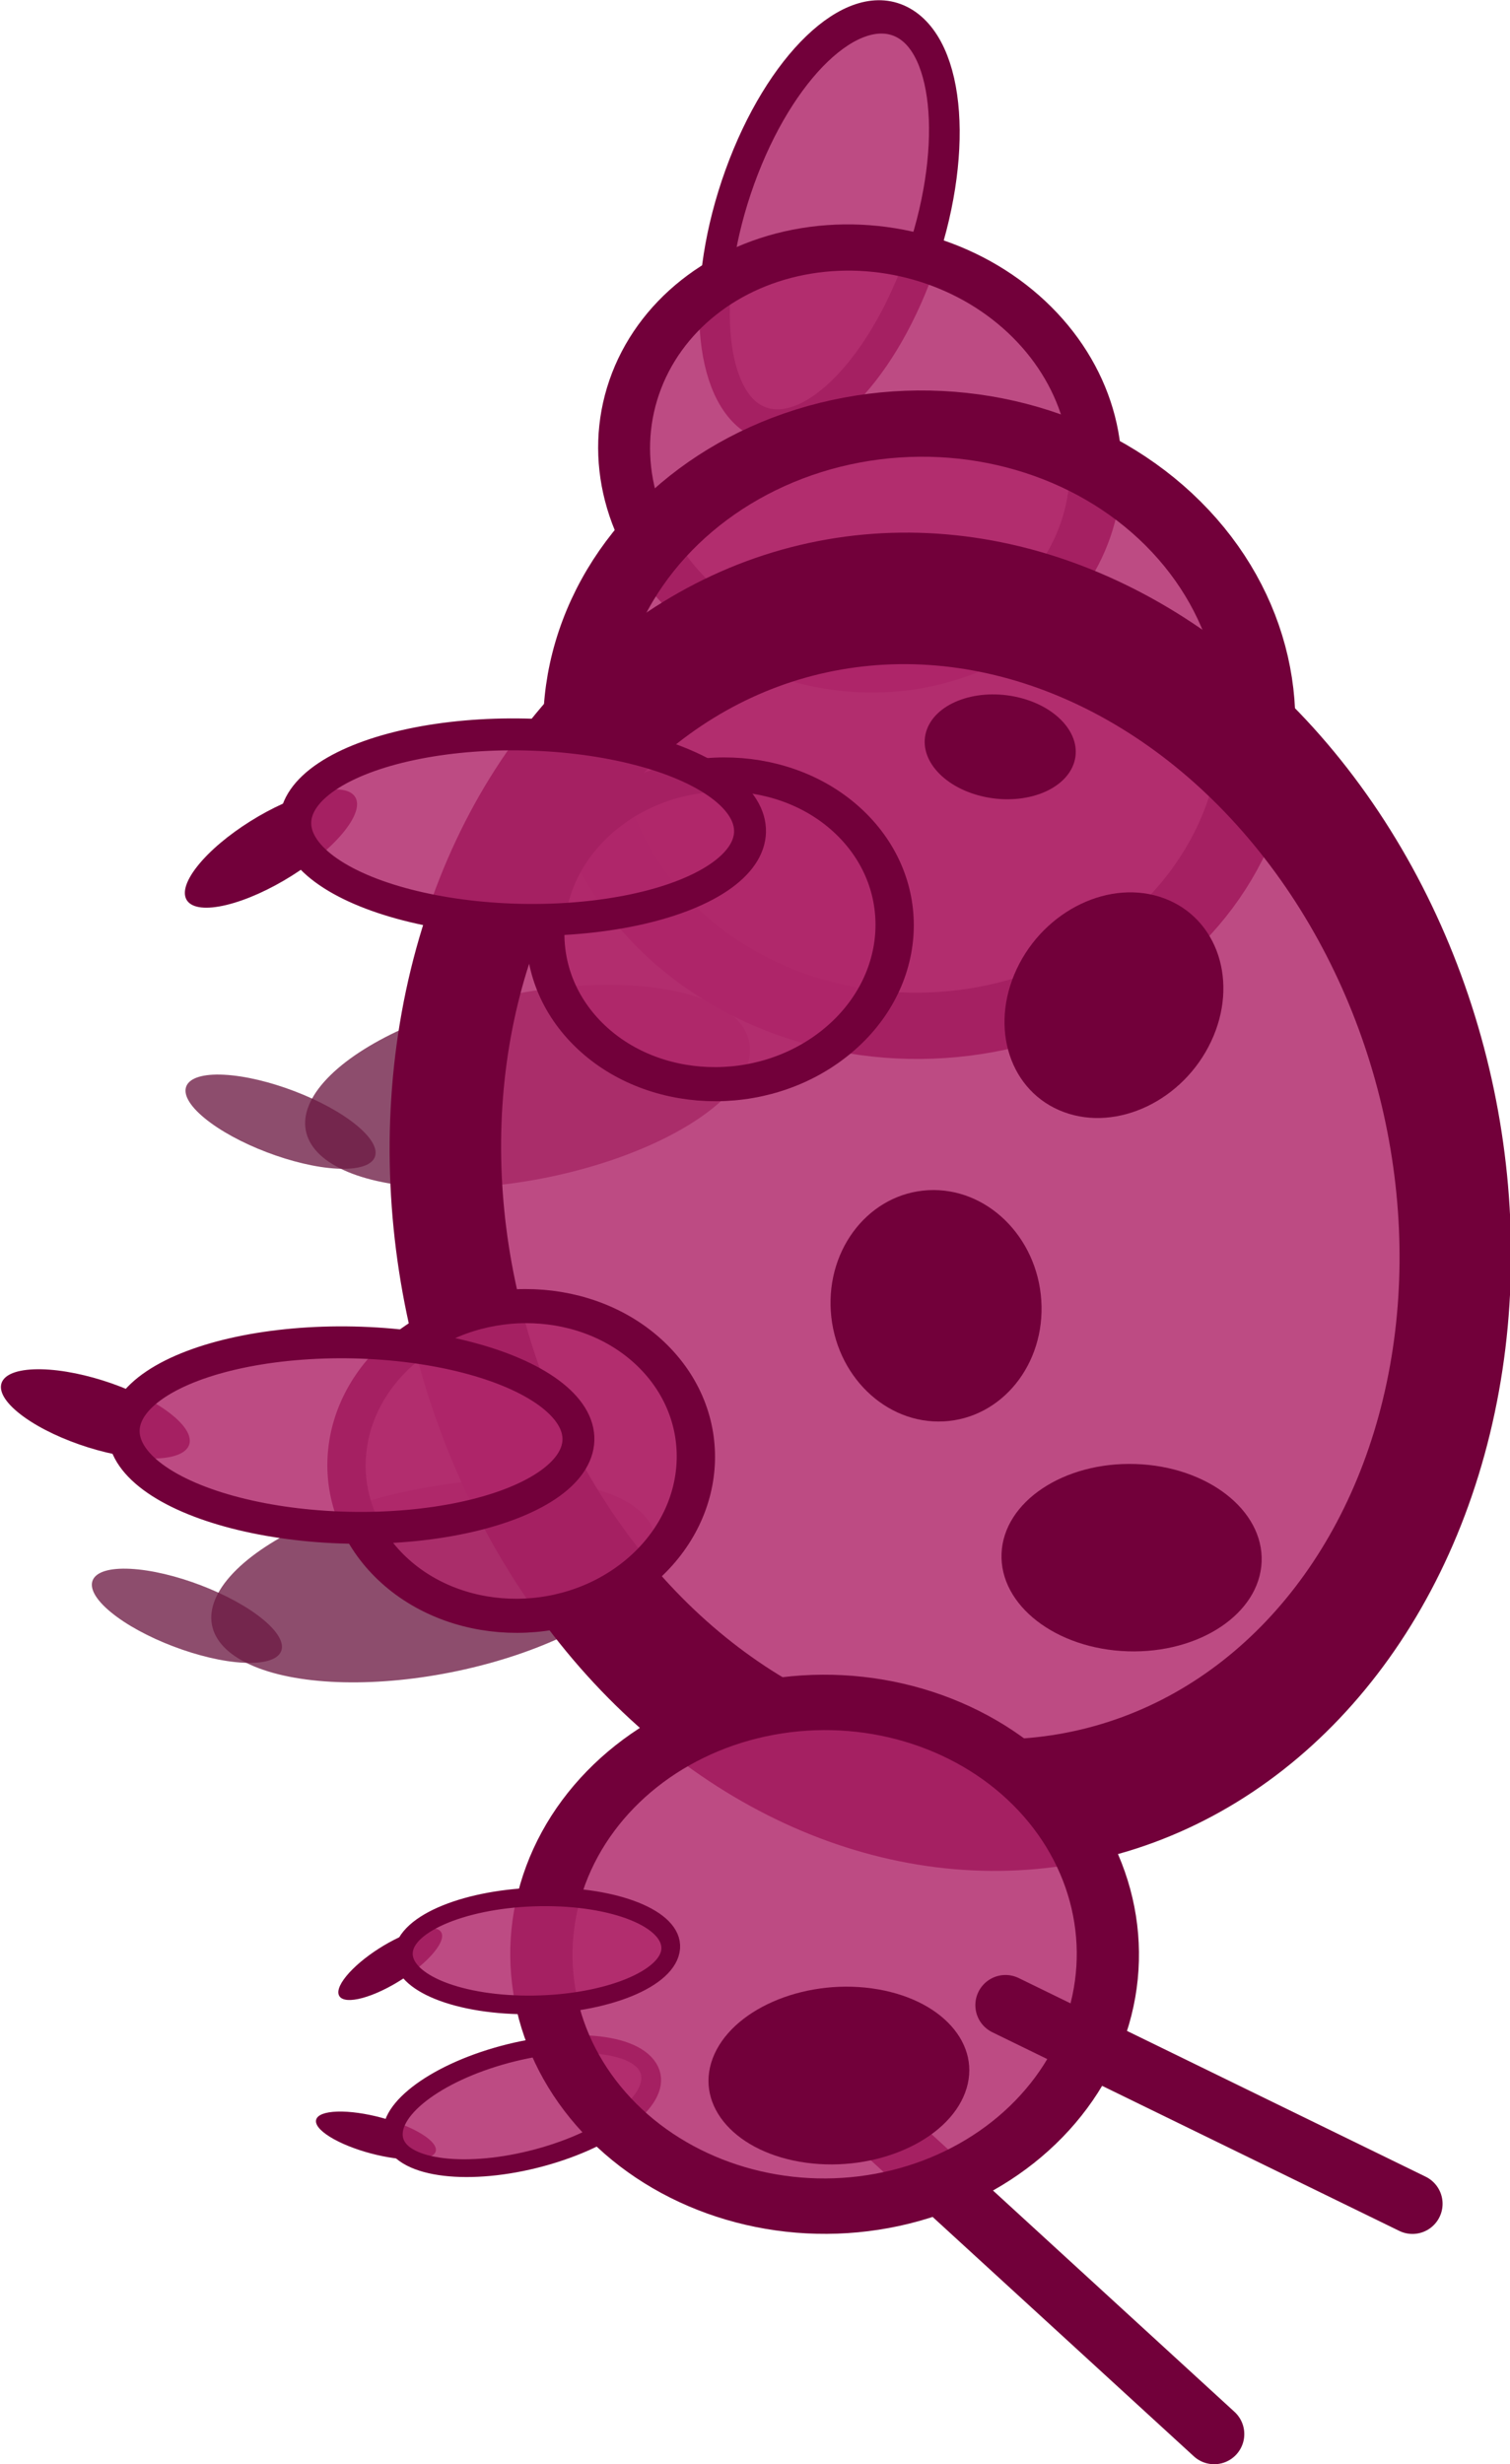 <?xml version="1.0" encoding="UTF-8" standalone="no"?>
<svg
   id="eqWQrz9ZfFg1"
   viewBox="0 0 156.022 254.464"
   shape-rendering="geometricPrecision"
   text-rendering="geometricPrecision"
   version="1.1"
   sodipodi:docname="bug.svg"
   width="156.022"
   height="254.464"
   inkscape:version="1.1 (c68e22c387, 2021-05-23)"
   xmlns:inkscape="http://www.inkscape.org/namespaces/inkscape"
   xmlns:sodipodi="http://sodipodi.sourceforge.net/DTD/sodipodi-0.dtd"
   xmlns="http://www.w3.org/2000/svg"
   xmlns:svg="http://www.w3.org/2000/svg">
  <defs
     id="defs2314" />
  <sodipodi:namedview
     id="namedview2312"
     pagecolor="#4f4a4a"
     bordercolor="#666666"
     borderopacity="1.0"
     inkscape:pageshadow="2"
     inkscape:pageopacity="0"
     inkscape:pagecheckerboard="true"
     showgrid="false"
     fit-margin-top="0"
     fit-margin-left="0"
     fit-margin-right="0"
     fit-margin-bottom="0"
     inkscape:zoom="1.5585812"
     inkscape:cx="-124.79298"
     inkscape:cy="24.060344"
     inkscape:window-width="1920"
     inkscape:window-height="1017"
     inkscape:window-x="1272"
     inkscape:window-y="-8"
     inkscape:window-maximized="1"
     inkscape:current-layer="eqWQrz9ZfFg1" />
  <ellipse
     id="ellipse79664"
     rx="7.894"
     ry="7.601"
     transform="matrix(0.999,0.05,-0.77,-0.638,0,0)"
     fill="#0a0a0b"
     stroke="none"
     stroke-width="0"
     stroke-miterlimit="1"
     cx="-118.047"
     cy="-190.802"
     style="fill:#6d1b44;fill-opacity:0.78"
     inkscape:transform-center-x="29.644235"
     inkscape:transform-center-y="-6.0383418" />
  <ellipse
     style="fill:#6d1b44;fill-opacity:0.78;stroke:none;stroke-width:3.297;stroke-linecap:round;stroke-linejoin:round;stroke-opacity:0.2"
     id="ellipse79666"
     cx="-121.226"
     cy="-23.758"
     rx="9.633"
     ry="23.362"
     transform="matrix(-0.258,-0.966,-0.978,0.207,0,0)"
     inkscape:transform-center-x="7.7393702"
     inkscape:transform-center-y="6.3402191" />
  <ellipse
     id="ellipse77054"
     rx="7.894"
     ry="7.601"
     transform="matrix(0.999,0.05,-0.77,-0.638,0,0)"
     fill="#0a0a0b"
     stroke="none"
     stroke-width="0"
     stroke-miterlimit="1"
     cx="-193.958"
     cy="-276.722"
     style="fill:#6d1b44;fill-opacity:0.78"
     inkscape:transform-center-x="29.644249"
     inkscape:transform-center-y="-6.0383462" />
  <ellipse
     style="fill:#6d1b44;fill-opacity:0.779;stroke:none;stroke-width:3.297;stroke-linecap:round;stroke-linejoin:round;stroke-opacity:0.2"
     id="ellipse77056"
     cx="-169.238"
     cy="-1.176"
     rx="9.633"
     ry="23.362"
     transform="matrix(-0.258,-0.966,-0.978,0.207,0,0)"
     inkscape:transform-center-x="7.7393678"
     inkscape:transform-center-y="6.3402145" />
  <ellipse
     id="ellipse77048"
     rx="4.743"
     ry="4.693"
     transform="matrix(1,-0.031,-0.85,-0.526,0,0)"
     fill="#0a0a0b"
     stroke="none"
     stroke-width="0"
     stroke-miterlimit="1"
     cx="-302.361"
     cy="-401.418"
     style="fill:#72003a;fill-opacity:1" />
  <ellipse
     style="fill:#af276a;fill-opacity:0.832;stroke:#72003a;stroke-width:1.941;stroke-linecap:round;stroke-linejoin:round;stroke-opacity:1"
     id="ellipse77050"
     cx="-226.88"
     cy="45.203"
     rx="5.703"
     ry="13.669"
     transform="matrix(-0.429,-0.903,-0.96,0.279,0,0)" />
  <ellipse
     id="ellipse77040"
     rx="7.839"
     ry="7.417"
     transform="matrix(0.972,-0.235,-0.619,0.785,0,0)"
     fill="#0a0a0b"
     stroke="none"
     stroke-width="0"
     stroke-miterlimit="1"
     cx="123.418"
     cy="148.57"
     style="fill:#72003a;fill-opacity:1" />
  <ellipse
     id="ellipse77042"
     rx="7.839"
     ry="7.417"
     transform="matrix(0.81,0.587,-0.999,0.039,0,0)"
     fill="#0a0a0b"
     stroke="none"
     stroke-width="0"
     stroke-miterlimit="1"
     cx="236.636"
     cy="182.005"
     style="fill:#72003a;fill-opacity:1" />
  <ellipse
     style="fill:#af276a;fill-opacity:0.832;stroke:#72003a;stroke-width:3.306;stroke-linecap:round;stroke-linejoin:round;stroke-opacity:1"
     id="ellipse77032"
     cx="-88.912"
     cy="17.744"
     rx="10.326"
     ry="21.906"
     transform="matrix(-0.896,-0.445,0.34,-0.941,0,0)" />
  <ellipse
     style="fill:#af276a;fill-opacity:0.832;stroke:#72003a;stroke-width:5.078;stroke-linecap:round;stroke-linejoin:round;stroke-opacity:1"
     id="ellipse77030"
     cx="-29.414"
     cy="-92.928"
     rx="22.673"
     ry="23.541"
     transform="matrix(-0.784,0.621,-0.708,-0.706,0,0)" />
  <ellipse
     style="fill:#af276a;fill-opacity:0.832;stroke:#72003a;stroke-width:7.277;stroke-linecap:round;stroke-linejoin:round;stroke-opacity:1"
     id="ellipse77028"
     cx="-14.17"
     cy="-118.465"
     rx="33.454"
     ry="32.77"
     transform="matrix(-0.784,0.621,-0.708,-0.706,0,0)" />
  <line
     id="eqWQrz9ZfFg5"
     x1="92.05"
     y1="220.756"
     x2="125.455"
     y2="251.352"
     fill="none"
     stroke="#0e0e0e"
     stroke-width="6.225"
     style="stroke:#72003a;stroke-linecap:round;stroke-opacity:1" />
  <ellipse
     style="fill:#af276a;fill-opacity:0.832;stroke:#72003a;stroke-width:12.589;stroke-linecap:round;stroke-linejoin:round;stroke-opacity:1"
     id="path65068"
     cx="-3.799"
     cy="-158.764"
     rx="54.226"
     ry="60.497"
     transform="matrix(-0.689,0.725,-0.602,-0.799,0,0)" />
  <ellipse
     id="eqWQrz9ZfFg4"
     rx="12.19"
     ry="10.718"
     transform="matrix(-0.426,0.905,-0.937,-0.349,0,0)"
     fill="#0a0a0b"
     stroke="none"
     stroke-width="0"
     stroke-miterlimit="1"
     cx="57.281"
     cy="-148.88"
     style="fill:#72003a;fill-opacity:1" />
  <ellipse
     id="ellipse2324"
     rx="11.961"
     ry="10.885"
     transform="matrix(-0.066,-0.998,0.999,-0.052,0,0)"
     fill="#0a0a0b"
     stroke="none"
     stroke-width="0"
     stroke-miterlimit="1"
     cx="-139.674"
     cy="87.587"
     style="fill:#72003a;fill-opacity:1" />
  <ellipse
     id="ellipse2318"
     rx="13.45"
     ry="9.68"
     transform="matrix(-0.999,-0.032,0.041,-0.999,0,0)"
     fill="#0a0a0b"
     stroke="none"
     stroke-width="0"
     stroke-miterlimit="1"
     cx="-123.484"
     cy="-157.055"
     style="fill:#72003a;fill-opacity:1" />
  <ellipse
     style="fill:#af276a;fill-opacity:0.832;stroke:#72003a;stroke-width:6.085;stroke-linecap:round;stroke-linejoin:round;stroke-opacity:1"
     id="ellipse67900"
     cx="83.293"
     cy="-212.579"
     rx="27.872"
     ry="27.498"
     transform="matrix(-0.784,0.621,-0.708,-0.706,0,0)" />
  <line
     id="eqWQrz9ZfFg6"
     x1="103.892"
     y1="207.057"
     x2="145.943"
     y2="227.571"
     fill="none"
     stroke="#0e0e0e"
     stroke-width="6.225"
     style="stroke:#72003a;stroke-linecap:round;stroke-opacity:1" />
  <ellipse
     style="fill:#af276a;fill-opacity:0.832;stroke:#72003a;stroke-width:3.746;stroke-linecap:round;stroke-linejoin:round;stroke-opacity:1"
     id="ellipse76608"
     cx="15.53"
     cy="-122.269"
     rx="17.399"
     ry="16.696"
     transform="matrix(-0.784,0.621,-0.708,-0.706,0,0)" />
  <ellipse
     style="fill:#af276a;fill-opacity:0.832;stroke:#72003a;stroke-width:3.746;stroke-linecap:round;stroke-linejoin:round;stroke-opacity:1"
     id="ellipse76920"
     cx="69.265"
     cy="-152.763"
     rx="17.399"
     ry="16.696"
     transform="matrix(-0.784,0.621,-0.708,-0.706,0,0)" />
  <ellipse
     style="fill:#af276a;fill-opacity:0.832;stroke:#72003a;stroke-width:3.295;stroke-linecap:round;stroke-linejoin:round;stroke-opacity:1"
     id="ellipse76922"
     cx="84.173"
     cy="-56.361"
     rx="9.566"
     ry="23.493"
     transform="matrix(-0.028,1,-1,-0.022,0,0)" />
  <ellipse
     style="fill:#af276a;fill-opacity:0.832;stroke:#72003a;stroke-width:3.295;stroke-linecap:round;stroke-linejoin:round;stroke-opacity:1"
     id="ellipse77026"
     cx="147.304"
     cy="-40.398"
     rx="9.566"
     ry="23.493"
     transform="matrix(-0.028,1,-1,-0.022,0,0)" />
  <ellipse
     id="ellipse77034"
     rx="7.811"
     ry="5.402"
     transform="matrix(0.98,0.199,-0.281,0.96,0,0)"
     fill="#0a0a0b"
     stroke="none"
     stroke-width="0"
     stroke-miterlimit="1"
     cx="121.283"
     cy="55.193"
     style="fill:#72003a;fill-opacity:1" />
  <ellipse
     id="ellipse77038"
     rx="4.425"
     ry="3.148"
     transform="matrix(0.986,0.167,-0.318,0.948,0,0)"
     fill="#0a0a0b"
     stroke="none"
     stroke-width="0"
     stroke-miterlimit="1"
     cx="120.233"
     cy="44.481"
     style="fill:#72003a;fill-opacity:1" />
  <ellipse
     id="ellipse77044"
     rx="4.7"
     ry="4.516"
     transform="matrix(0.965,-0.263,-0.633,0.774,0,0)"
     fill="#0a0a0b"
     stroke="none"
     stroke-width="0"
     stroke-miterlimit="1"
     cx="274.956"
     cy="355.468"
     style="fill:#72003a;fill-opacity:1" />
  <ellipse
     style="fill:#af276a;fill-opacity:0.832;stroke:#72003a;stroke-width:1.932;stroke-linecap:round;stroke-linejoin:round;stroke-opacity:1"
     id="ellipse77046"
     cx="203.121"
     cy="-70.521"
     rx="5.595"
     ry="13.81"
     transform="matrix(-0.074,0.997,-1,0.015,0,0)" />
  <ellipse
     id="ellipse77052"
     rx="13.157"
     ry="9.619"
     transform="matrix(0.991,0.135,-0.352,0.936,0,0)"
     fill="#0a0a0b"
     stroke="none"
     stroke-width="0"
     stroke-miterlimit="1"
     cx="160.574"
     cy="205.823"
     style="fill:#72003a;fill-opacity:1" />
</svg>
